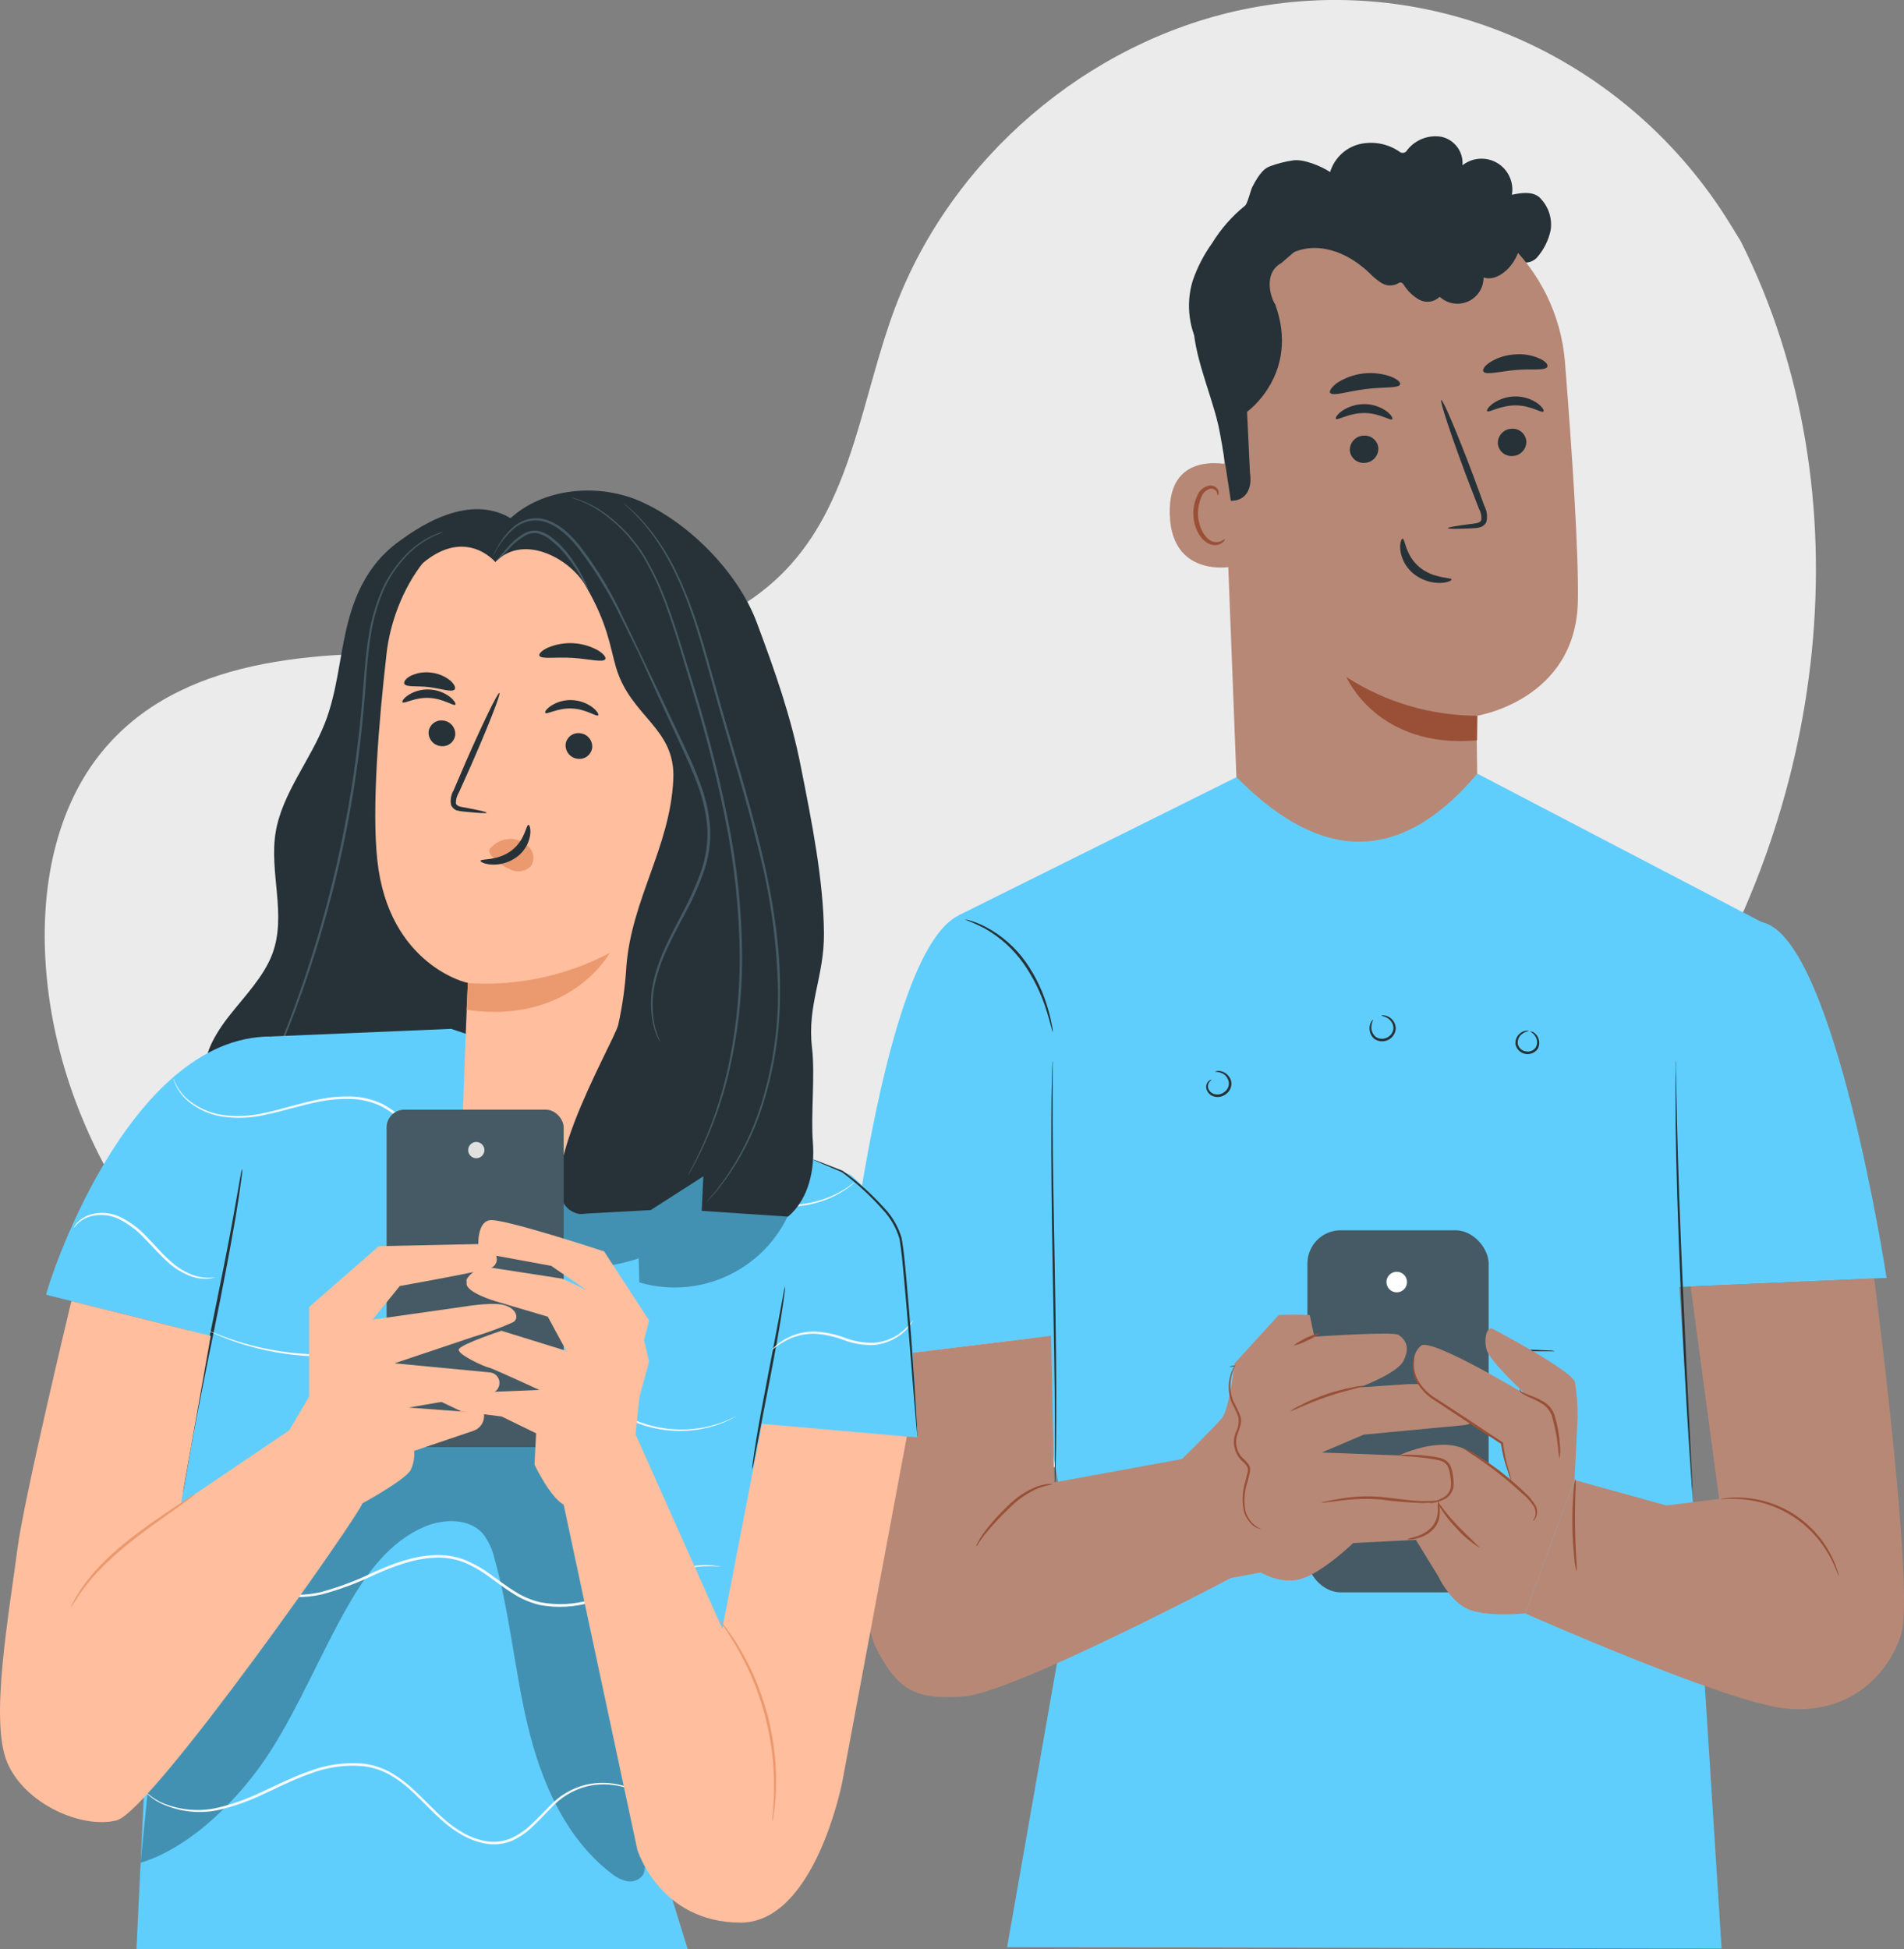 <?xml version="1.0" encoding="UTF-8"?>
<svg id="Layer_1" data-name="Layer 1" xmlns="http://www.w3.org/2000/svg" viewBox="0 0 379.09 388.06">
  <rect x="0" y="0" width="379.09" height="388.06" fill="#808080" stroke="none"/>
  <defs>
    <style>
      .cls-1 {
        fill: #e0e0e0;
      }

      .cls-2 {
        fill: #b78876;
      }

      .cls-3 {
        fill: #60cefd;
      }

      .cls-4 {
        fill: #ffbe9d;
      }

      .cls-5 {
        fill: #ebebeb;
      }

      .cls-6 {
        fill: #995037;
      }

      .cls-7 {
        fill: #263238;
      }

      .cls-8 {
        fill: #eb996e;
      }

      .cls-9 {
        fill: #fff;
      }

      .cls-10 {
        fill: #fafafa;
      }

      .cls-11 {
        opacity: .3;
      }

      .cls-12 {
        fill: #455a64;
      }
    </style>
  </defs>
  <g id="freepik--background-simple--inject-3">
    <path class="cls-5" d="M346.61,48.07l-2.12-3.45C326.63,15.56,294.34-1.96,260.29.17c-4.37.27-8.72.86-13,1.76-30.95,6.54-57.88,29.66-69.05,59.26-6.56,17.41-8.4,37.45-20.86,51.27-16.21,18-43.74,18.55-67.94,17.81s-51.76-.11-67.89,17.94c-10.14,11.31-13.35,27.39-12.53,42.52,2.15,40.1,30.44,75.94,66.42,93.76,35.98,17.82,78.35,19.42,117.73,11.58,55.16-11,107.62-41.14,139.15-87.71s39.51-110.02,14.29-160.29Z"/>
  </g>
  <g id="freepik--character-2--inject-3">
    <path class="cls-7" d="M239.33,69.98c-2.6-4.18-3.29-9.28-1.89-14,.92-2.71,2.24-5.27,3.91-7.59,1.75-2.85,3.97-5.37,6.57-7.47.41-.31-1.12,1,0,0,.47-.45,1.09-3,1.38-3.62,1.52-3,2.61-3.9,3.66-4.23,1.46-.54,2.97-.92,4.51-1.14,2.08-.31,5.61,1.16,7.36,2.32.83-2.72,3-4.81,5.75-5.53,2.75-.67,5.66-.15,8,1.44.4.38,1.03.37,1.41-.02.08-.08.14-.17.19-.27,1.62-2.07,4.25-3.08,6.84-2.63,2.6.59,4.38,3,4.16,5.66,2.67-2.09,6.53-1.63,8.62,1.04,1.07,1.37,1.52,3.13,1.22,4.84,1.82-.39,3.91-.72,5.39.42,1.8,1.68,2.68,4.13,2.34,6.57-.43,2.1-1.42,4.05-2.86,5.64-1.69,1.5-3.14.55-5.35,1-3.29.73-6.77,1.43-10,.4"/>
    <path class="cls-2" d="M311.6,72.2c-1.52-19.27-17.58-34.15-36.91-34.19h-1.92c-20.72,1.17-31.3,19.41-29.56,40.09l3.69,95.51h47.48l-.42-31.08s19.92-3.06,20.2-23c.17-9.58-1.15-29.4-2.56-47.33Z"/>
    <path class="cls-6" d="M294.15,142.5c-9.25-.01-18.3-2.68-26.07-7.69,0,0,6.11,14.34,26,12.59l.07-4.9Z"/>
    <path class="cls-7" d="M303.9,87.93c.01,1.54-1.21,2.81-2.75,2.86-1.5.12-2.81-1-2.93-2.5,0-.02,0-.05,0-.07-.01-1.54,1.21-2.81,2.75-2.86,1.5-.11,2.81,1.01,2.93,2.52,0,.02,0,.03,0,.05Z"/>
    <path class="cls-7" d="M307.3,81.93c-.36.37-2.51-1.23-5.57-1.22s-5.3,1.52-5.63,1.15c-.16-.17.2-.84,1.18-1.55,1.33-.91,2.9-1.39,4.51-1.38,1.59,0,3.14.51,4.43,1.44.93.73,1.25,1.36,1.08,1.56Z"/>
    <path class="cls-7" d="M274.43,89.29c.02,1.55-1.21,2.82-2.75,2.87-1.5.11-2.81-1.01-2.93-2.52,0-.02,0-.03,0-.05,0-1.54,1.21-2.8,2.75-2.86,1.5-.12,2.81,1,2.93,2.5,0,.02,0,.04,0,.06Z"/>
    <path class="cls-7" d="M277.19,83.46c-.36.37-2.51-1.23-5.57-1.23s-5.3,1.53-5.63,1.16c-.16-.17.19-.84,1.17-1.55,1.33-.91,2.91-1.39,4.52-1.38,1.59,0,3.14.51,4.42,1.44.94.72,1.26,1.4,1.09,1.56Z"/>
    <path class="cls-7" d="M288.28,105.15c0-.17,1.89-.5,5-.88.78-.08,1.52-.24,1.66-.77.07-.81-.12-1.62-.52-2.32-.73-1.89-1.5-3.87-2.3-5.95-3.19-8.48-5.5-15.44-5.16-15.57s3.21,6.64,6.4,15.12l2.2,6c.49.94.63,2.03.4,3.07-.23.56-.7.97-1.28,1.13-.43.12-.88.18-1.33.19-3.13.15-5.06.16-5.07-.02Z"/>
    <path class="cls-7" d="M279.27,107.25c.5,0,.5,3.29,3.34,5.66s6.37,2,6.4,2.47c0,.2-.79.64-2.29.68-1.95.02-3.83-.65-5.34-1.88-1.44-1.19-2.37-2.89-2.58-4.74-.13-1.39.25-2.21.47-2.19Z"/>
    <path class="cls-7" d="M278.76,76.53c-.29.83-3.35.47-6.94.94s-6.47,1.48-7,.74c-.21-.35.28-1.14,1.44-2,3.17-2.03,7.09-2.49,10.64-1.24,1.32.52,2,1.16,1.86,1.56Z"/>
    <path class="cls-7" d="M308.04,73.09c-.58.76-3.22.3-6.31.58s-5.66,1-6.33.38c-.3-.32,0-1.06,1.12-1.83,1.49-.98,3.22-1.54,5-1.65,1.77-.17,3.56.13,5.17.88,1.21.6,1.61,1.28,1.35,1.64Z"/>
    <path class="cls-2" d="M246.19,92.84c-.29-.11-13.67-4.11-13.29,9.54s14,10.39,14,10-.71-19.54-.71-19.54Z"/>
    <path class="cls-6" d="M243.81,107.35c-.06,0-.23.17-.62.37-.56.25-1.19.29-1.77.09-1.46-.49-2.74-2.73-2.88-5.18-.07-1.17.13-2.34.57-3.42.23-.87.87-1.57,1.72-1.87.56-.17,1.16.09,1.42.61.2.37.12.65.19.67s.29-.24.16-.8c-.08-.34-.28-.63-.56-.84-.39-.27-.86-.37-1.32-.3-1.13.25-2.05,1.08-2.42,2.18-.54,1.2-.78,2.51-.7,3.82.16,2.74,1.65,5.26,3.63,5.77.75.2,1.54.04,2.16-.42.41-.3.51-.66.42-.68Z"/>
    <path class="cls-7" d="M255.11,52.38l6.73-5.81,21.4,3.28,15-3.87,9,1.37c-1.68,2.27-.3-.77-3.73-3.36-7.38-5.72-16.37-8.95-25.7-9.25-9.25-.16-28.1,11.11-34.8,17.49-5.37,5.11-5.33,9.53-5.33,9.53-.86,7.36,3.26,15.72,4.9,22.95.84,3.73,2.48,15,2.48,15h0c3.12,0,4.29-2.5,3.81-5.59l-.58-12.13s10.61-7.56,5.61-21.39c-.81-1.11-2.53-6.16,1.21-8.22Z"/>
    <path class="cls-7" d="M252.34,55.62c1.2-3.88,5.44-6.3,9.5-6.25s7.87,2.17,10.83,5c.73.77,1.55,1.44,2.44,2,.91.55,2.03.62,3,.18.28-.15.58-.38.89-.29.21.09.39.25.5.45.77,1.26,1.86,2.29,3.15,3,1.33.67,2.94.42,4-.62,2.11,1.95,5.4,1.82,7.35-.29.9-.97,1.39-2.24,1.38-3.56,1.78.61,3.71-.48,5-1.88,3.72-4.14,3.39-10.51-.75-14.24-.53-.48-1.11-.9-1.73-1.25-2.05-1.05-4.28-1.69-6.57-1.9-3.57-.51-7.18-.78-10.79-.81-1.58-.1-3.17.09-4.69.55-2.07.75-3.79,2.44-6,2.71-1.41.06-2.82-.17-4.14-.66-1.93-.66-3.96-.96-6-.88-4,.36-7.27,3.22-9.91,6.23-1.99,2.01-3.43,4.5-4.18,7.23-.58,2.75.27,6,2.66,7.46.93.64,2.1.79,3.16.42,1.07-.44,1.57-1.66,1.14-2.73"/>
    <path class="cls-3" d="M246.2,154.73l-55.3,27.49,22.81,130.31-13.19,75.14,142.25.28-9.24-144.84,19.8-58.18-59.19-30.9c-16.83,19.92-32.95,15.89-47.94.7Z"/>
    <path class="cls-7" d="M241.9,213.39s.16-.13.5-.17c.5-.03.99.09,1.42.34.66.38,1.14,1.01,1.32,1.75.17.95-.22,1.91-1,2.48-.73.61-1.74.79-2.64.45-.73-.28-1.25-.94-1.35-1.72-.04-.52.18-1.03.59-1.35.3-.21.51-.21.51-.18s-.16.1-.37.33c-.29.31-.42.74-.37,1.16.13.61.58,1.12,1.17,1.32.74.23,1.55.08,2.14-.42.63-.46.95-1.23.83-2-.13-.62-.49-1.16-1-1.53-.53-.31-1.14-.47-1.75-.46Z"/>
    <path class="cls-7" d="M275,202.25s.18-.11.54-.09c.5.05.97.25,1.36.57.61.49.97,1.22,1,2-.07,1.5-1.34,2.66-2.84,2.59-.49-.02-.97-.18-1.38-.45-.61-.49-.97-1.22-1-2-.04-.51.08-1.02.35-1.46.2-.3.37-.4.39-.38-.29.56-.42,1.18-.37,1.81.08.65.41,1.25.93,1.65,1.08.65,2.49.3,3.14-.78.18-.3.29-.63.32-.98-.01-.66-.29-1.28-.77-1.73-.47-.41-1.05-.67-1.67-.75Z"/>
    <path class="cls-7" d="M304.4,205.29c-.62.08-1.19.37-1.63.81-.45.47-.66,1.12-.57,1.77.17.76.8,1.34,1.58,1.44.77.18,1.56-.13,2-.79.31-.57.34-1.25.09-1.85-.25-.57-.69-1.04-1.24-1.33,0,0,.21,0,.53.1.46.23.83.61,1.05,1.08.35.71.35,1.53,0,2.24-.76,1.14-2.3,1.45-3.44.69-.53-.35-.9-.89-1.04-1.51-.08-.79.21-1.56.79-2.1.36-.36.84-.58,1.35-.63.35-.03.54.06.53.08Z"/>
    <path class="cls-7" d="M309.56,269.03c-.22.02-.44.02-.66,0h-8.85c-5.88,0-14,.13-22.94.56s-17,1.08-22.9,1.64l-6.92.68-1.89.17c-.22.03-.44.03-.66,0,.21-.07.43-.11.65-.13l1.87-.27c1.63-.23,4-.53,6.92-.85,5.84-.65,13.93-1.36,22.9-1.79s17.09-.49,23-.41c2.94,0,5.32.11,7,.18l1.89.09c.2.02.4.07.59.13Z"/>
    <path class="cls-3" d="M331.57,256.35l44.05-1.93s-10.21-67-24.52-70.75-23.38,38.11-23.38,38.11l3.85,34.57Z"/>
    <path class="cls-3" d="M166.99,271.21c.21-2.4,7.67-81.52,24-89s26,82.78,26,82.78l-50,6.22Z"/>
    <path class="cls-7" d="M337.11,299.31v-.22l-.07-.67c-.05-.63-.12-1.49-.2-2.56-.16-2.28-.37-5.5-.64-9.45-.5-8-1.11-19-1.63-31.19s-.85-23.24-.95-31.23c0-4-.06-7.23,0-9.47v-2.57c-.01-.3,0-.6.05-.9v.9c0,.63,0,1.49.06,2.57,0,2.28.1,5.5.18,9.46.2,8,.56,19,1.1,31.22s1.08,23.21,1.48,31.19c.2,3.95.36,7.17.47,9.45,0,1.09.08,1.94.11,2.58.04.29.05.59.04.89Z"/>
    <path class="cls-7" d="M210.03,295.25c-.02-.28-.02-.57,0-.85v-11.45c0-7.61-.22-18.12-.43-29.73s-.33-22.13-.28-29.74c0-3.81.06-6.89.13-9,0-1,.05-1.84.07-2.44,0-.29.02-.58.07-.86.02.29.02.57,0,.86v11.45c0,7.61.22,18.12.43,29.73s.33,22.12.28,29.74c0,3.8-.06,6.88-.13,9,0,1,0,1.84-.07,2.45,0,.28-.02.56-.07.84Z"/>
    <path class="cls-7" d="M209.61,205.51c-.09,0-.41-1.64-1.22-4.22-1.03-3.36-2.58-6.55-4.59-9.44-2.03-2.87-4.67-5.26-7.73-7-1.3-.67-2.64-1.27-4-1.79.4.03.79.11,1.16.25,1.04.31,2.04.72,3,1.22,3.18,1.67,5.92,4.07,8,7,2.05,2.93,3.58,6.2,4.52,9.65.3,1.03.54,2.08.73,3.14.09.39.13.79.13,1.19Z"/>
    <path class="cls-2" d="M236.32,290.31l9.2,23.63s-43.51,23-53.55,23.8-13.15-1.47-17.33-9.19c-3.32-6.13-2.72-21.18-1.87-30.95,1.13-13.31,2.13-27.43,2.13-27.43l34.36-4.22.62,29.2,26.4-4.84"/>
    <path class="cls-6" d="M209.6,295.52c-.97.19-1.92.44-2.85.76-2.18.94-4.15,2.3-5.81,4-1.73,1.63-3.36,3.38-4.86,5.23-1.13,1.44-1.64,2.46-1.71,2.42.04-.27.13-.53.28-.76.33-.65.71-1.28,1.13-1.88,1.44-1.94,3.04-3.74,4.8-5.39,1.7-1.76,3.76-3.13,6.05-4,.7-.24,1.42-.39,2.16-.45.27-.03.55,0,.81.07Z"/>
    <path class="cls-2" d="M373.15,254.53l-36.54,1.6,5.67,42.3-10.48,1.3-18.31-5.07-9.83,26.56s39.87,17.69,51.85,18.94,20.21-6,23-14.72-5.36-70.91-5.36-70.91Z"/>
    <rect class="cls-12" x="260.31" y="244.94" width="36.08" height="72.09" rx="6.63" ry="6.63"/>
    <circle class="cls-9" cx="278.09" cy="255.25" r="2.05"/>
    <path class="cls-6" d="M366.1,313.81c-.1,0-.53-1.65-1.86-4.07-3.51-6.41-9.99-10.63-17.27-11.24-2.75-.24-4.46.05-4.47,0,.38-.13.78-.21,1.19-.23,1.1-.13,2.21-.16,3.31-.09,7.47.43,14.15,4.78,17.56,11.44.51.98.93,2,1.26,3.05.14.37.24.75.28,1.14Z"/>
    <path class="cls-2" d="M260.78,261.83c-2.07-.11-4.13-.11-6.2,0l-8.78,9.62s-1,9-2.51,10.87-8.16,8.37-8.16,8.37l9.2,23.63,6.7-1.25s4,2.51,8.15,1.25,10.25-7.11,10.25-7.11l12.48-.63,6.11-5.76-8.17-11-16.69-.63,8.36-3.56,19.87-1.88s4.6-.42,2.72-4.6-14-3.56-14-3.56l-9.42.63s7.54-2.79,8.74-5.27c.92-1.89,1.17-3.71-1-5.19-1-.71-16.75.37-16.75.37l-.9-4.3Z"/>
    <path class="cls-6" d="M251.09,304.44s-.13,0-.37-.07c-.35-.11-.69-.26-1-.47-1.07-.79-1.82-1.95-2.11-3.25-.35-1.92-.23-3.89.35-5.75.13-.52.26-1.05.39-1.6.19-.48.14-1.02-.12-1.47-.37-.45-.77-.86-1.21-1.24-.44-.47-.77-1.03-1-1.63-.47-1.2-.47-2.52,0-3.72.53-.95.72-2.05.54-3.12-.36-.94-.78-1.86-1.26-2.74-.88-2.07-.88-4.4,0-6.47.15-.32.32-.63.51-.93.14-.2.22-.3.24-.29s-.24.45-.56,1.29c-.44,1.19-.6,2.47-.49,3.73.08.86.3,1.7.66,2.49.51.9.95,1.83,1.32,2.79.16.58.16,1.18,0,1.76-.15.56-.34,1.12-.55,1.66-.42,1.08-.42,2.28,0,3.36.21.54.52,1.04.92,1.46.46.4.88.85,1.26,1.33.19.28.29.61.3.95,0,.31-.04.61-.12.91-.14.54-.28,1.08-.41,1.6-.59,1.79-.75,3.69-.46,5.55.27,1.25.97,2.37,1.98,3.16.38.27.78.51,1.19.71Z"/>
    <path class="cls-6" d="M286.82,298.73c-.29.14-.59.23-.91.27-.84.15-1.7.23-2.56.24-2.81-.07-5.62-.3-8.41-.69-2.79-.23-5.59-.14-8.36.25-2.14.25-3.46.46-3.47.39.28-.14.59-.23.9-.27.59-.14,1.45-.31,2.52-.48,2.79-.51,5.63-.65,8.45-.41,3.29.34,6.23.82,8.37.84s3.45-.2,3.47-.14Z"/>
    <path class="cls-6" d="M271.69,275.9c0,.17-3.43.81-7.5,2.19s-7.19,3-7.27,2.87c.61-.48,1.29-.87,2-1.18,1.65-.85,3.36-1.58,5.12-2.19,1.76-.59,3.56-1.06,5.38-1.41.74-.19,1.5-.29,2.27-.28Z"/>
    <path class="cls-6" d="M262.8,265.38c-.74.65-1.6,1.16-2.52,1.5-.85.49-1.79.83-2.76,1,1.6-1.15,3.38-2.01,5.28-2.53v.03Z"/>
    <path class="cls-2" d="M297.29,264.61s15.86,8.35,16.31,10.62c.35,2.28.52,4.58.52,6.89l-.63,12.54-9.83,26.56s-8.16.84-11.71-1-5.65-6.49-5.65-6.49l-4.4-7.15,5.39-6.11-8.95-10.62s7.74-3.76,13-1.46c3.47,1.64,6.65,3.84,9.41,6.52l-1.67-7.57-10.06-6.38-4.6-3.3c-2.4-1.67-3.52-4.65-2.82-7.49.17-.9.66-1.71,1.38-2.28,2.28-1.46,20.92,9.84,20.92,9.84h0s-7.34-6.7-7.94-9.08.19-4.76,1.33-4.04Z"/>
    <path class="cls-6" d="M313.9,312.9c-.25-.88-.4-1.78-.45-2.69-.19-1.67-.36-4-.39-6.56s.08-4.89.23-6.57c.03-.91.16-1.82.38-2.7.08.9.08,1.82,0,2.72-.06,1.68-.11,4-.08,6.54s.14,4.87.24,6.54c.09.9.12,1.81.07,2.72Z"/>
    <path class="cls-6" d="M286.35,298.8c.21.53.31,1.1.3,1.67.04.62,0,1.25-.12,1.86-.18.77-.55,1.48-1.08,2.06-.97,1.02-2.24,1.7-3.62,1.95-.55.17-1.12.21-1.69.13.52-.22,1.05-.38,1.6-.49,1.26-.33,2.41-1,3.32-1.94.84-.99,1.28-2.27,1.22-3.57-.04-.56-.02-1.12.07-1.67Z"/>
    <path class="cls-6" d="M310.48,290.47c-.15-.85-.25-1.71-.3-2.57-.22-2.05-.63-4.07-1.22-6.05-.37-1.03-1.1-1.9-2.05-2.45-.79-.47-1.62-.89-2.47-1.24-.59-.25-1.16-.56-1.68-.94-.15-.13-.23-.33-.21-.53.05-.14.15-.14.15-.13s-.05.06,0,.15c.02.15.11.28.24.36.54.29,1.11.54,1.69.75.89.31,1.76.71,2.58,1.17,1.06.59,1.87,1.55,2.28,2.69.61,2.01.98,4.09,1.1,6.19.09.87.06,1.74-.11,2.6Z"/>
    <path class="cls-6" d="M281.58,270.17c.06,0-.05.47-.06,1.31-.02,1.18.26,2.35.83,3.39.9,1.52,2.17,2.77,3.7,3.65l5.49,3.58,7.64,5.06.08.06v.09c.23,1.84.61,3.66,1.14,5.43.23.66.4,1.35.49,2.05-.28-.65-.53-1.32-.73-2-.63-1.76-1.07-3.59-1.33-5.44l.1.16-7.69-5-5.47-3.62c-1.58-.93-2.88-2.27-3.76-3.87-.56-1.1-.8-2.34-.7-3.57.02-.34.07-.67.15-1,.07-.17.1-.29.12-.28Z"/>
    <path class="cls-6" d="M305.15,302.82c.17-.22.31-.46.44-.71.26-.7.19-1.48-.17-2.14-.61-.96-1.37-1.82-2.25-2.54-1-.89-2-1.84-3.19-2.8-2.32-1.93-4.55-3.51-6.19-4.62-.91-.55-1.79-1.16-2.64-1.81,1,.39,1.95.9,2.84,1.5,2.21,1.35,4.33,2.87,6.32,4.53,1.17,1,2.24,1.94,3.19,2.86.9.77,1.67,1.69,2.26,2.72.37.75.37,1.64,0,2.39-.28.53-.61.64-.61.62Z"/>
    <path class="cls-6" d="M284.55,299.23c.25-.13.52-.22.79-.27.72-.18,1.41-.46,2.05-.82.94-.52,1.52-1.5,1.52-2.57,0-.64-.07-1.28-.19-1.91-.06-.67-.26-1.32-.59-1.91-.39-.52-.95-.87-1.58-1-.63-.15-1.27-.27-1.91-.35-1.24-.19-2.37-.31-3.31-.38-1.03-.03-2.06-.11-3.08-.25,1.02-.16,2.07-.2,3.1-.12,1,0,2.09.11,3.35.27.67.07,1.34.19,2,.34.76.17,1.44.61,1.89,1.24.36.65.59,1.38.66,2.12.12.66.17,1.33.16,2-.01.64-.22,1.27-.58,1.8-.32.45-.75.82-1.24,1.07-.69.35-1.42.58-2.18.7-.28.06-.57.08-.86.04Z"/>
    <path class="cls-6" d="M294.56,308.15c-1.74-1.11-3.32-2.45-4.68-4-1.02-1.04-1.94-2.18-2.74-3.4-.37-.49-.63-1.04-.79-1.63.08,0,.43.55,1.09,1.42.88,1.14,1.82,2.23,2.82,3.26,2.33,2.43,4.4,4.23,4.3,4.35Z"/>
  </g>
  <g id="freepik--character-1--inject-3">
    <path class="cls-7" d="M104,104.9c-8.51-7.67-19.36-1.08-25.16,3.34s-8.44,10.76-9.88,17-1.9,12.66-4.27,18.72c-2.87,7.34-8.5,14-9.79,21.65-1.37,8.07,2.25,16.59-.7,24.37-1.71,4.51-5.47,8.32-8.6,12.32s-5.7,8.63-4.7,13.31c1.45,6.87,10,11.57,18.45,14.19,6.89,2.15,14.33,3.49,21.63,2.89s14.45-3.3,18.48-8c3.46-4,4.38-9,4.53-13.87.49-15.7-6-31.11-8.85-46.72-3.44-19.05,1.37-41.11,8.89-59.23"/>
    <path class="cls-12" d="M53.68,228.25c-.07-.09-.13-.19-.18-.3-.11-.2-.3-.49-.49-.9-.54-1.2-.88-2.48-1-3.79-.15-2.08.03-4.16.55-6.18.68-2.66,1.56-5.26,2.65-7.78,6.02-14.64,10.56-29.84,13.54-45.38,1.64-8.55,2.8-17.19,3.48-25.87.31-4,.58-7.83,1.17-11.37.49-3.3,1.43-6.51,2.78-9.56,1.17-2.5,2.76-4.78,4.69-6.75,1.45-1.48,3.14-2.71,5-3.63,1.19-.56,2.44-.97,3.73-1.21.44-.07.78-.1,1-.13.12-.01.23-.01.35,0l-.34.08-1,.17c-1.27.28-2.5.71-3.66,1.29-1.83.94-3.49,2.18-4.92,3.65-1.88,1.96-3.43,4.23-4.56,6.7-1.31,3.03-2.22,6.21-2.69,9.48-.57,3.52-.82,7.33-1.12,11.34-.65,8.7-1.8,17.36-3.45,25.93-2.98,15.57-7.58,30.8-13.71,45.42-1.09,2.5-2,5.08-2.71,7.71-.53,1.98-.74,4.04-.63,6.09.17,1.75.68,3.45,1.52,4.99Z"/>
    <polygon class="cls-3" points="53.93 206.36 89.83 204.84 138.27 221.17 169.38 233.93 131.08 369.16 136.92 388.06 27.17 388.06 32.11 285.49 53.93 206.36"/>
    <g class="cls-11">
      <path d="M128.28,370.31c-3.38-22.84-6.76-45.68-10.13-68.52-.62-4.2-1.39-8.71-4.43-11.67-2.88-2.82-7.15-3.57-11.16-4.07-9-1.1-18.6-1.42-26.54,2.93-6.72,3.68-11.32,10.23-15.52,16.65-12.7,19.43-20.64,27.94-30.86,48.78l-1.65,16.47c10.35-3.18,20.23-13.32,26-22.45s9.91-19.27,15.28-28.7c3.69-6.46,8.37-12.86,15.22-15.75,3.87-1.64,8.93-1.76,11.68,1.4,1.11,1.46,1.89,3.14,2.28,4.93,3.08,10.92,4,22.34,6.65,33.37s7.43,22.12,16.37,29.11c.95.84,2.09,1.44,3.33,1.74,1.27.27,2.58-.26,3.29-1.35.36-.91.42-1.92.19-2.87Z"/>
    </g>
    <path class="cls-3" d="M9.19,257.78c0-1,15.83-51.42,44.74-51.42l-8.87,60.37-35.87-8.95Z"/>
    <path class="cls-3" d="M169.38,233.93s9,7.7,10.37,14.15,2.95,38.08,2.95,38.08l-35.13-2.43,21.81-49.8Z"/>
    <path class="cls-7" d="M48.22,232.73c.02.22.02.45,0,.67l-.24,1.89c-.21,1.64-.57,4-1.05,6.94-1,5.85-2.51,13.89-4.33,22.74s-3.42,16.88-4.47,22.7c-.5,2.87-.92,5.21-1.21,6.91l-.34,1.88c-.03.22-.08.44-.15.65-.03-.22-.03-.45,0-.67.06-.49.14-1.11.24-1.89.21-1.65.57-4,1-6.94,1-5.85,2.51-13.89,4.32-22.75s3.43-16.87,4.47-22.7c.51-2.86.92-5.21,1.22-6.9.14-.77.25-1.4.34-1.88.04-.22.11-.44.2-.65Z"/>
    <path class="cls-7" d="M156.31,256.08c0,.49-.03.97-.12,1.45-.11.94-.3,2.28-.55,3.94-.51,3.32-1.34,7.89-2.31,12.92s-1.84,9.49-2.5,12.88c-.3,1.58-.54,2.89-.74,3.91-.06.48-.17.96-.33,1.42,0-.49.04-.98.13-1.46.12-.93.32-2.27.58-3.93.53-3.32,1.37-7.89,2.35-12.92s1.81-9.49,2.45-12.88c.29-1.58.54-2.89.72-3.91.07-.48.18-.96.32-1.42Z"/>
    <path class="cls-10" d="M170.23,235.37s-.09.1-.28.26l-.88.71c-1.18.85-2.44,1.58-3.77,2.17-2.12.91-4.36,1.48-6.66,1.67-3.05.26-6.13-.15-9-1.22-3.21-1.19-6.16-3.52-9.5-5.59-1.7-1.1-3.57-1.92-5.53-2.43-2.09-.47-4.25-.53-6.37-.18-4.38.64-8.68,2.57-13.33,4-9.81,3.1-20.52,1.1-28.54-5.34-1.81-1.56-3.52-3.23-5.13-5-1.52-1.67-3.31-3.07-5.29-4.15-1.93-.93-4.04-1.43-6.18-1.48-2.03-.05-4.06.12-6.05.51-3.87.75-7.38,1.93-10.7,2.6-2.97.72-6.06.84-9.08.36-2.28-.42-4.42-1.39-6.24-2.82-1.15-.91-2.08-2.07-2.71-3.39-.16-.34-.3-.69-.41-1.05-.07-.24-.1-.37-.1-.37.06.11.11.23.16.35.12.34.27.68.44,1,.66,1.28,1.6,2.39,2.74,3.27,1.81,1.38,3.93,2.3,6.18,2.69,2.98.45,6.02.3,8.95-.43,3.28-.69,6.78-1.89,10.69-2.66,2.02-.41,4.09-.6,6.15-.55,2.21.04,4.39.56,6.38,1.51,2.03,1.1,3.87,2.53,5.43,4.24,1.6,1.74,3.3,3.39,5.09,4.94,7.89,6.33,18.42,8.3,28.07,5.25,4.61-1.39,8.94-3.33,13.41-4,2.18-.36,4.4-.29,6.55.2,2,.53,3.91,1.38,5.65,2.51,3.36,2.11,6.26,4.43,9.4,5.62,2.82,1.06,5.84,1.5,8.85,1.27,2.27-.17,4.5-.7,6.61-1.56,1.33-.57,2.6-1.26,3.79-2.07l.9-.67.31-.17Z"/>
    <path class="cls-10" d="M42.77,254.33s-.11.06-.33.11c-.33.09-.66.14-1,.16-1.21.08-2.43-.11-3.56-.55-1.68-.64-3.21-1.6-4.53-2.82-1.51-1.34-2.95-3-4.54-4.64-1.45-1.57-3.16-2.87-5.06-3.84-1.55-.77-3.3-1.03-5-.74-1.15.19-2.23.69-3.12,1.45-.62.55-.86,1-.91.93.03-.11.08-.22.15-.31.17-.28.38-.54.62-.77.87-.86,1.99-1.44,3.19-1.66,1.79-.36,3.64-.13,5.29.66,1.97.98,3.74,2.31,5.23,3.92,1.61,1.65,3,3.32,4.49,4.64,1.26,1.2,2.73,2.17,4.34,2.84,1.5.6,3.13.81,4.74.62Z"/>
    <path class="cls-10" d="M146.71,281.87c-1.27.79-2.64,1.42-4.07,1.87-3.91,1.28-8.09,1.5-12.12.65-2.78-.56-5.43-1.65-7.81-3.21-2.64-1.88-5.07-4.05-7.22-6.47-2.35-2.66-4.95-5.08-7.76-7.24-3.11-2.18-6.83-3.33-10.63-3.27-3.81.17-7.57.84-11.2,2-3.56,1-7,2.1-10.33,2.78-9.99,2.03-20.35,1.26-29.92-2.25-1.35-.53-2.39-.94-3.07-1.28l-.78-.36c-.18-.09-.27-.13-.26-.14.1.02.19.05.28.09l.8.32c.7.3,1.74.68,3.1,1.18,3.84,1.33,7.8,2.24,11.83,2.72,5.97.73,12.03.48,17.92-.75,3.32-.69,6.72-1.79,10.29-2.8,3.67-1.17,7.49-1.84,11.34-2,1.97-.02,3.93.26,5.81.84,1.83.57,3.55,1.42,5.11,2.53,2.84,2.18,5.46,4.63,7.81,7.33,2.13,2.41,4.51,4.57,7.12,6.44,2.33,1.54,4.92,2.63,7.65,3.21,3.97.88,8.11.71,12-.48,1.05-.33,2.08-.72,3.08-1.19l.77-.38c.08-.06.17-.11.26-.14Z"/>
    <path class="cls-10" d="M181.79,262.86s0,.11-.13.29c-.15.26-.32.52-.5.76-.69.89-1.52,1.65-2.47,2.26-1.42.91-3.03,1.47-4.71,1.62-2.05.07-4.09-.27-6-1-1.86-.7-3.81-1.13-5.79-1.25-1.62-.02-3.22.28-4.72.9-1.37.6-2.65,1.4-3.8,2.36,0,0,0-.1.19-.26.2-.23.42-.44.65-.64.84-.74,1.79-1.35,2.82-1.8,1.53-.68,3.19-1.02,4.86-1,2.05.1,4.08.51,6,1.24,1.85.71,3.83,1.05,5.81,1,1.61-.12,3.16-.62,4.54-1.45,1.25-.82,2.35-1.84,3.25-3.03Z"/>
    <path class="cls-10" d="M143.5,311.89c-.1.02-.21.02-.31,0l-.92-.06c-1.18-.05-2.36,0-3.53.13-1.85.24-3.67.66-5.44,1.24-2.09.65-4.39,1.59-6.93,2.65-2.75,1.23-5.58,2.27-8.48,3.11-3.35,1.02-6.89,1.23-10.33.6-1.85-.42-3.62-1.16-5.22-2.17-1.65-1-3.19-2.2-4.8-3.34-1.59-1.21-3.33-2.22-5.17-3-1.91-.73-3.96-1.04-6-.91-4.17.22-8,1.73-11.65,3.32-3.44,1.67-7.03,3.01-10.72,4-3.42.76-6.97.68-10.35-.24-2.92-.8-5.71-2.02-8.27-3.64-2.12-1.32-4.13-2.82-6-4.47-1.66-1.44-3-2.76-4.1-3.85s-1.92-1.95-2.48-2.53l-.63-.68c-.14-.15-.21-.23-.2-.24l.24.2.66.64,2.55,2.47c3.07,3.06,6.46,5.8,10.11,8.15,2.54,1.57,5.3,2.76,8.19,3.54,3.31.88,6.79.94,10.13.18,3.66-1,7.22-2.34,10.63-4,3.61-1.6,7.54-3.15,11.82-3.37,2.12-.13,4.24.19,6.22.94,1.88.78,3.65,1.78,5.27,3,1.62,1.15,3.16,2.34,4.77,3.32,1.55.99,3.26,1.72,5.06,2.13,3.37.63,6.84.44,10.12-.55,2.88-.81,5.7-1.81,8.45-3,2.55-1,4.87-2,7-2.59,1.79-.57,3.64-.95,5.51-1.16,1.6-.19,3.22-.13,4.8.18Z"/>
    <path class="cls-10" d="M131.97,361.1c-.92-1.22-2.02-2.3-3.26-3.2-1.46-1.01-3.09-1.75-4.81-2.17-2.29-.59-4.69-.62-7-.09-2.79.71-5.31,2.23-7.23,4.38-1.1,1.09-2.19,2.29-3.41,3.44-1.23,1.25-2.67,2.26-4.26,3-1.71.72-3.6.92-5.42.58-1.88-.37-3.67-1.09-5.27-2.13-3.34-2-5.94-5.11-8.86-7.86-1.41-1.39-2.99-2.61-4.7-3.62-1.66-.95-3.5-1.56-5.4-1.79-3.64-.32-7.3.2-10.7,1.52-3.28,1.17-6.26,2.69-9.11,4-2.62,1.26-5.36,2.27-8.18,3-4.16,1.11-8.58.68-12.46-1.19-1.02-.52-1.96-1.19-2.78-2-.21-.21-.41-.43-.6-.66-.07-.08-.13-.16-.19-.24,1.05,1.11,2.29,2.04,3.66,2.73,3.83,1.71,8.15,2.03,12.19.9,2.79-.73,5.5-1.74,8.09-3,2.83-1.29,5.81-2.83,9.13-4,3.47-1.35,7.21-1.89,10.93-1.57,1.97.23,3.87.86,5.59,1.84,1.74,1.03,3.35,2.27,4.8,3.69,3,2.79,5.52,5.84,8.77,7.81,1.55,1.01,3.28,1.71,5.09,2.07,1.73.33,3.52.14,5.15-.54,1.53-.69,2.93-1.66,4.13-2.84,1.21-1.13,2.3-2.32,3.42-3.42,1.99-2.19,4.58-3.73,7.45-4.43,2.37-.52,4.83-.47,7.17.17,1.76.46,3.42,1.25,4.89,2.33.3.19.57.41.83.66.24.22.49.42.69.62.38.44.73.78,1,1.09l.51.74c.05.06.1.12.15.18Z"/>
    <g class="cls-11">
      <path d="M158.3,227.37c-1.02-1.3-2.35-2.33-3.87-3-13.13-7.09-29-15.66-43.72-17.83-3.89,11.15-6.28,24-11.88,34.33-.75,1.39-1.56,2.92-1.24,4.47.37,1.78,2.1,2.9,3.74,3.69,8.09,3.83,17.35,4.38,25.83,1.51l.12,4.79c13.25,3.88,27.14-3.72,31.01-16.97.57-1.96.9-3.98.99-6.03.19-1.71-.15-3.45-.98-4.96Z"/>
    </g>
    <path class="cls-4" d="M138.11,116.48c3.75.6,6.43,3.96,6.17,7.75h0l-9.18,98.6c-.75,11.67-18.13,17.39-30.61,16.49h0c-12.6-.9-12.71-7.11-12.32-18.22.63-18.56,1-25.53,1-25.42s-15.8-3.46-18.05-24.43c-1.12-10.43.27-27.36,1.85-41.18,1.4-12.44,10.44-27.34,22.81-25.34l38.33,11.75Z"/>
    <path class="cls-7" d="M85.34,145.73c-.08,1.44,1,2.69,2.44,2.82,1.4.18,2.68-.81,2.86-2.22,0-.02,0-.04,0-.05.09-1.44-.99-2.69-2.43-2.82-1.4-.18-2.69.8-2.87,2.2,0,.02,0,.04,0,.07Z"/>
    <path class="cls-7" d="M80.14,139.82c.31.37,2.41-1,5.28-.87s4.9,1.69,5.23,1.36c.16-.15-.14-.8-1-1.51-1.2-.93-2.65-1.46-4.16-1.52-1.49-.08-2.98.31-4.23,1.13-.94.63-1.27,1.25-1.12,1.41Z"/>
    <path class="cls-7" d="M112.61,148.25c-.08,1.44,1,2.69,2.44,2.82,1.4.18,2.68-.81,2.86-2.22,0-.02,0-.04,0-.05.09-1.44-.99-2.69-2.43-2.82-1.4-.18-2.69.8-2.87,2.2,0,.02,0,.04,0,.07Z"/>
    <path class="cls-7" d="M108.58,141.94c.31.36,2.41-1,5.28-.88s4.9,1.7,5.23,1.36c.16-.15-.14-.79-1-1.5-1.19-.93-2.65-1.46-4.16-1.53-1.5-.08-2.98.32-4.23,1.14-.94.63-1.27,1.2-1.12,1.41Z"/>
    <path class="cls-7" d="M96.9,161.81c0-.16-1.74-.56-4.62-1.08-.72-.11-1.41-.29-1.51-.8-.02-.76.19-1.51.6-2.15.78-1.74,1.6-3.56,2.45-5.47,3.42-7.79,5.93-14.22,5.61-14.35s-3.33,6.07-6.75,13.87l-2.36,5.51c-.51.86-.7,1.87-.53,2.85.18.53.59.95,1.11,1.14.4.12.82.2,1.24.23,2.9.31,4.76.41,4.76.25Z"/>
    <path class="cls-8" d="M93.15,195.73c9.79.65,19.56-1.43,28.24-6,0,0-7.78,14.33-28.5,11.32l.26-5.32Z"/>
    <path class="cls-8" d="M97.73,168.79c1.18-1.34,2.97-1.98,4.73-1.69,1.27.18,2.42.88,3.17,1.92.74,1.02.76,2.39.06,3.43-1,1.01-2.51,1.31-3.82.76-1.33-.55-2.53-1.35-3.55-2.37-.31-.25-.58-.55-.78-.89-.19-.34-.17-.76.06-1.07"/>
    <path class="cls-7" d="M105.21,164.23c-.46-.06-.63,3.06-3.41,5.14s-6.08,1.56-6.12,2c-.06.2.71.65,2.11.76,1.82.11,3.63-.42,5.1-1.5,1.42-1.04,2.37-2.59,2.66-4.32.18-1.3-.12-2.09-.34-2.08Z"/>
    <path class="cls-7" d="M107.39,130.54c.33.76,3.17.23,6.56.44s6.17,1,6.57.24c.18-.34-.33-1.05-1.47-1.74-3.07-1.71-6.76-1.9-10-.52-1.22.57-1.8,1.22-1.66,1.58Z"/>
    <path class="cls-7" d="M80.51,136.16c.43.72,2.56.33,5,.65s4.47,1.07,5,.46c.26-.29,0-1-.8-1.73-1.12-.92-2.49-1.49-3.93-1.63-1.44-.18-2.89.07-4.18.73-.9.54-1.28,1.17-1.09,1.52Z"/>
    <path class="cls-4" d="M135.44,155.78c.43-4.42,5.4-7.14,9.13-4.73,2,1.32,3.54,3.84,3.11,8.53-1.12,12.51-13.44,8.8-13.43,8.44s.65-7.07,1.19-12.24Z"/>
    <path class="cls-8" d="M138.49,163.63c.06,0,.21.17.56.37.49.27,1.08.34,1.62.18,1.37-.37,2.67-2.36,2.93-4.61.13-1.07.02-2.16-.32-3.18-.17-.81-.73-1.49-1.49-1.82-.51-.18-1.07.02-1.34.49-.2.33-.14.59-.21.6s-.25-.23-.1-.74c.1-.3.29-.57.56-.74.37-.23.81-.3,1.23-.21,1.03.3,1.82,1.12,2.1,2.15.44,1.13.59,2.35.44,3.55-.3,2.51-1.81,4.75-3.66,5.11-.71.15-1.45-.04-2-.51-.32-.34-.36-.63-.32-.64Z"/>
    <path class="cls-7" d="M161.67,208.6c-1-8.6,2.45-14.13,2.38-22.79-.08-10.61-2.48-22.46-4.54-32.88-2-10.25-5.17-19.18-8.84-29s-13.2-19.59-22.9-24c-8.56-3.88-19.74-2.81-26.33,3.44-.48.03-.97.03-1.45,0-14.67-1.25-16.7,9.53-16.7,9.53,9.11-8.51,15.33-1,15.33-1,5.54-5.74,14.76-.78,17.94,4.66,4.48,7.67,4.9,12.24,6.07,16.25,2.94,10.05,12,12.05,11.42,22.51-.67,13.4-8.3,23.73-9.34,37.11-.23,3.93-.78,7.83-1.63,11.67-1.17,4.1-19.49,35-7.81,37.6.43.02.86,0,1.29-.07l13-.71,10.48-6.72-.33,6.87,17.19,1.16c4.18-3.54,5.37-9.48,4.94-14.88s.48-13.37-.17-18.75Z"/>
    <path class="cls-12" d="M98.08,110.83c.04-.15.1-.3.18-.44.14-.28.34-.69.63-1.2.78-1.48,1.8-2.83,3-4,.85-.8,1.88-1.4,3-1.75,1.31-.38,2.71-.35,4,.09,2.76.91,5.07,3.19,7,5.73,3.3,4.39,6.12,9.13,8.39,14.14.9,1.91,1.59,3.46,2.06,4.54.2.5.38.91.52,1.25s.17.44.15.45c-.1-.12-.18-.26-.24-.41l-.62-1.2-2.2-4.46c-2.36-4.93-5.19-9.62-8.47-14-1.93-2.51-4.17-4.72-6.76-5.59-1.21-.43-2.52-.47-3.75-.13-1.08.31-2.07.86-2.9,1.61-1.22,1.11-2.27,2.39-3.11,3.8-.27.54-.56,1.06-.88,1.57Z"/>
    <path class="cls-12" d="M117.24,117.73c-.08,0-.68-1.34-1.91-3.41-.73-1.2-1.53-2.36-2.39-3.47-1.04-1.36-2.26-2.57-3.64-3.59-.68-.53-1.48-.9-2.32-1.09-.78-.11-1.58.03-2.28.4-1.22.67-2.32,1.54-3.26,2.57-.85.99-1.8,1.9-2.82,2.72.19-.3.42-.57.67-.82.44-.51,1.07-1.26,1.89-2.16.94-1.1,2.06-2.02,3.31-2.74.79-.43,1.69-.59,2.58-.47.92.19,1.78.59,2.53,1.16,1.42,1.05,2.67,2.3,3.72,3.72.86,1.14,1.64,2.34,2.33,3.59.46.84.88,1.71,1.25,2.59.16.32.27.65.34,1Z"/>
    <path class="cls-12" d="M136.97,234.02c.03-.12.09-.24.16-.35.12-.25.29-.58.5-1s.52-1,.84-1.61.66-1.4,1.06-2.23c2.18-4.77,3.89-9.75,5.1-14.86,1.77-7.58,2.66-15.34,2.65-23.13-.05-9.54-1.06-19.04-3-28.38-2-10-4.64-19.26-7.18-27.69s-4.71-16.08-7.92-21.91c-2.38-4.69-5.97-8.66-10.4-11.51-1.22-.74-2.5-1.36-3.84-1.85-.45-.18-.82-.27-1-.35-.12-.03-.25-.08-.36-.14l.37.08c.24.07.61.15,1.07.31,1.37.45,2.68,1.05,3.92,1.78,4.48,2.83,8.12,6.82,10.53,11.55,3.28,5.87,5.45,13.57,8.06,21.95s5.23,17.75,7.23,27.73c1.96,9.37,2.97,18.91,3,28.48,0,7.82-.94,15.61-2.77,23.21-1.25,5.12-3.02,10.1-5.28,14.86l-1.1,2.22-.88,1.59c-.24.4-.42.72-.56,1-.06.09-.13.17-.2.25Z"/>
    <path class="cls-12" d="M140.58,239.43l.24-.31c.17-.22.41-.51.72-.87l1.18-1.41,1.48-2c3.06-4.36,5.46-9.16,7.1-14.23,2.45-7.53,3.66-15.4,3.6-23.31-.19-9.68-1.53-19.3-4-28.66-2.43-10-5.39-19.38-7.81-28s-4.38-16.41-6.95-22.66c-1.12-2.82-2.46-5.55-4-8.16-1.18-1.96-2.51-3.83-4-5.57-.93-1.11-1.93-2.15-3-3.12l-.83-.77c-.1-.08-.19-.17-.27-.27.11.07.21.14.3.23l.87.73c1.11.94,2.14,1.96,3.1,3.06,1.51,1.74,2.88,3.6,4.08,5.56,1.57,2.61,2.93,5.35,4.07,8.17,2.62,6.26,4.65,14.08,7.07,22.67s5.42,18,7.86,28,4,19.81,3.91,28.78c.07,7.96-1.17,15.88-3.66,23.44-1.68,5.09-4.13,9.89-7.28,14.23-.57.75-1.08,1.41-1.52,2l-1.23,1.38-.76.84-.27.25Z"/>
    <path class="cls-12" d="M131.51,207.59c-.64-1.01-1.1-2.12-1.38-3.28-.75-3.18-.7-6.5.15-9.66.56-2.17,1.33-4.29,2.29-6.32,1-2.2,2.22-4.47,3.47-6.87,1.33-2.48,2.48-5.06,3.44-7.71,1.03-2.83,1.49-5.84,1.36-8.85-.24-3.01-.91-5.98-2-8.8-1-2.75-2.19-5.33-3.32-7.79-2.27-4.9-4.32-9.32-6-13.05l-4-8.81-1.07-2.41-.27-.63c-.06-.14-.08-.22-.07-.22.05.06.09.13.12.2.09.16.19.36.31.61l1.17,2.36c1,2.11,2.43,5.09,4.18,8.75s3.84,8.11,6.15,13c1.14,2.45,2.34,5,3.36,7.82,1.1,2.87,1.77,5.88,2,8.94.14,3.08-.34,6.16-1.4,9.05-.97,2.67-2.14,5.27-3.5,7.76-1.26,2.4-2.49,4.65-3.5,6.83-.97,2-1.75,4.09-2.33,6.23-.87,3.1-.97,6.37-.3,9.52.21.85.48,1.68.81,2.49.13.27.24.55.33.84Z"/>
    <path class="cls-4" d="M14.21,259.04s-9.42,39.19-10.72,49.22c-1.72,13.25-5.55,34.26-2.08,42.58s14.86,13.32,21.8,11.59,48.91-61.65,48.91-63.08h0l-13.53-15.26-22.55,15.26,5.92-33.38-27.75-6.93Z"/>
    <rect class="cls-12" x="76.97" y="220.93" width="35.26" height="67.19" rx="3.54" ry="3.54"/>
    <path class="cls-4" d="M99.9,259.73c-2.6-.44-7.69.44-7.69.44l-18.02,2.56,5.41-6.69s14.76-2.64,17.85-3.52c.99-.2,1.63-1.15,1.43-2.14,0,0,0,0,0-.01-.23-1.59-1.62-2.75-3.22-2.69l-20.24.43-13.88,12.12v17.84l-4,6.77,13.86,14.89s9.53-5.15,10.41-7.13c.53-1.17.75-2.46.66-3.74l11.8-4c1.35-.45,2.22-1.76,2.1-3.18v-.33l-15-1.11,16.33-2.82c1.15-.2,1.92-1.29,1.72-2.44-.16-.94-.93-1.65-1.88-1.74l-19-1.81,15.8-5.3c2.65-.78,5.24-1.73,7.76-2.85,1.42-.74.73-3.02-2.2-3.55Z"/>
    <path class="cls-8" d="M38.9,297.4c-.31.31-.64.6-1,.85-.68.52-1.69,1.25-2.94,2.15-2.49,1.79-6,4.19-9.62,7.12-1.82,1.48-3.47,3-4.9,4.39-1.26,1.26-2.43,2.59-3.52,4-1.85,2.44-2.71,4.14-2.8,4.09.14-.42.33-.83.56-1.21.24-.47.5-.92.79-1.36.35-.6.74-1.18,1.15-1.74,1.06-1.47,2.22-2.85,3.48-4.15,1.55-1.58,3.19-3.07,4.91-4.46,3.66-2.95,7.2-5.31,9.74-7l3-2c.36-.27.74-.5,1.15-.68Z"/>
    <path class="cls-1" d="M96.45,228.98c0,.89-.73,1.62-1.62,1.62s-1.62-.73-1.62-1.62c0-.89.73-1.62,1.62-1.62h0c.89,0,1.62.73,1.62,1.62Z"/>
    <path class="cls-4" d="M129.23,262.89l-8.94-13.73s-20.26-6.7-22.82-6.22c-1.94.36-2.22,3.16-2.24,4.47v.67l2.61,1.76,11.91,2.19,7,4.79-4.78-2.24-14-2.17c-1.96-.35-3.93.52-5,2.2-.22.37,0,.52-.07.9-.17,1.79,5.66,3.53,5.66,3.53l10.51,3.11,3.68,6.8-12.92-4s-7.94,2.63-8.46,3.66,5.41,3.63,5.89,3.65,10.11,4.47,10.11,4.47l-9.48.39-10.2,1.9,4.19,2,8,1,6.86,3.35-.32,6.22s3,6.39,5.82,8,14.29-14,14.29-14l.8-7.5,1.91-7-1-4.28.99-3.92Z"/>
    <path class="cls-4" d="M112.23,299.59l14.67,68.72s4.46,14.47,20.57,14.47c14.79,0,20.21-27.91,20.21-27.91l12.87-68.86-28.83-2.53-7.91,40.76-17.28-38.69-14.3,14.04Z"/>
    <path class="cls-8" d="M153.75,362.85c-.02-.57.02-1.13.11-1.69.06-.54.12-1.2.15-2s.12-1.65.1-2.62c.04-2.27-.06-4.53-.29-6.79-.31-2.76-.82-5.5-1.51-8.19-.72-2.68-1.63-5.31-2.72-7.87-.91-2.08-1.94-4.1-3.09-6.06-.47-.85-1-1.57-1.38-2.22s-.78-1.2-1.1-1.64c-.35-.44-.66-.92-.93-1.42.4.4.76.84,1.09,1.3.42.51.82,1.05,1.18,1.6.44.64,1,1.35,1.46,2.19,1.2,1.95,2.27,3.97,3.21,6.06,1.12,2.57,2.05,5.22,2.79,7.93.7,2.72,1.19,5.48,1.47,8.27.22,2.28.28,4.57.19,6.85,0,1-.12,1.86-.18,2.63s-.15,1.43-.24,2c-.07.56-.17,1.12-.31,1.67Z"/>
    <path class="cls-7" d="M182.7,286.16c-.06-.21-.09-.42-.1-.64-.05-.48-.11-1.1-.18-1.86-.14-1.68-.33-4-.57-6.84-.48-5.77-1.08-13.76-1.88-22.56-.26-2.62-.46-5.19-.87-7.58-.64-2.2-1.8-4.22-3.38-5.88-2.43-2.75-5.14-5.23-8.08-7.42h0l-4.3-1.84-1.14-.51c-.13-.06-.26-.12-.38-.2,0,0,.15,0,.42.12l1.16.43,4.36,1.71h0c3.01,2.14,5.78,4.62,8.25,7.37,1.65,1.71,2.86,3.8,3.52,6.09.43,2.44.63,5,.89,7.62.8,8.81,1.35,16.8,1.73,22.58.17,2.85.31,5.17.41,6.86l.08,1.86c.04.23.06.46.06.69Z"/>
  </g>
</svg>